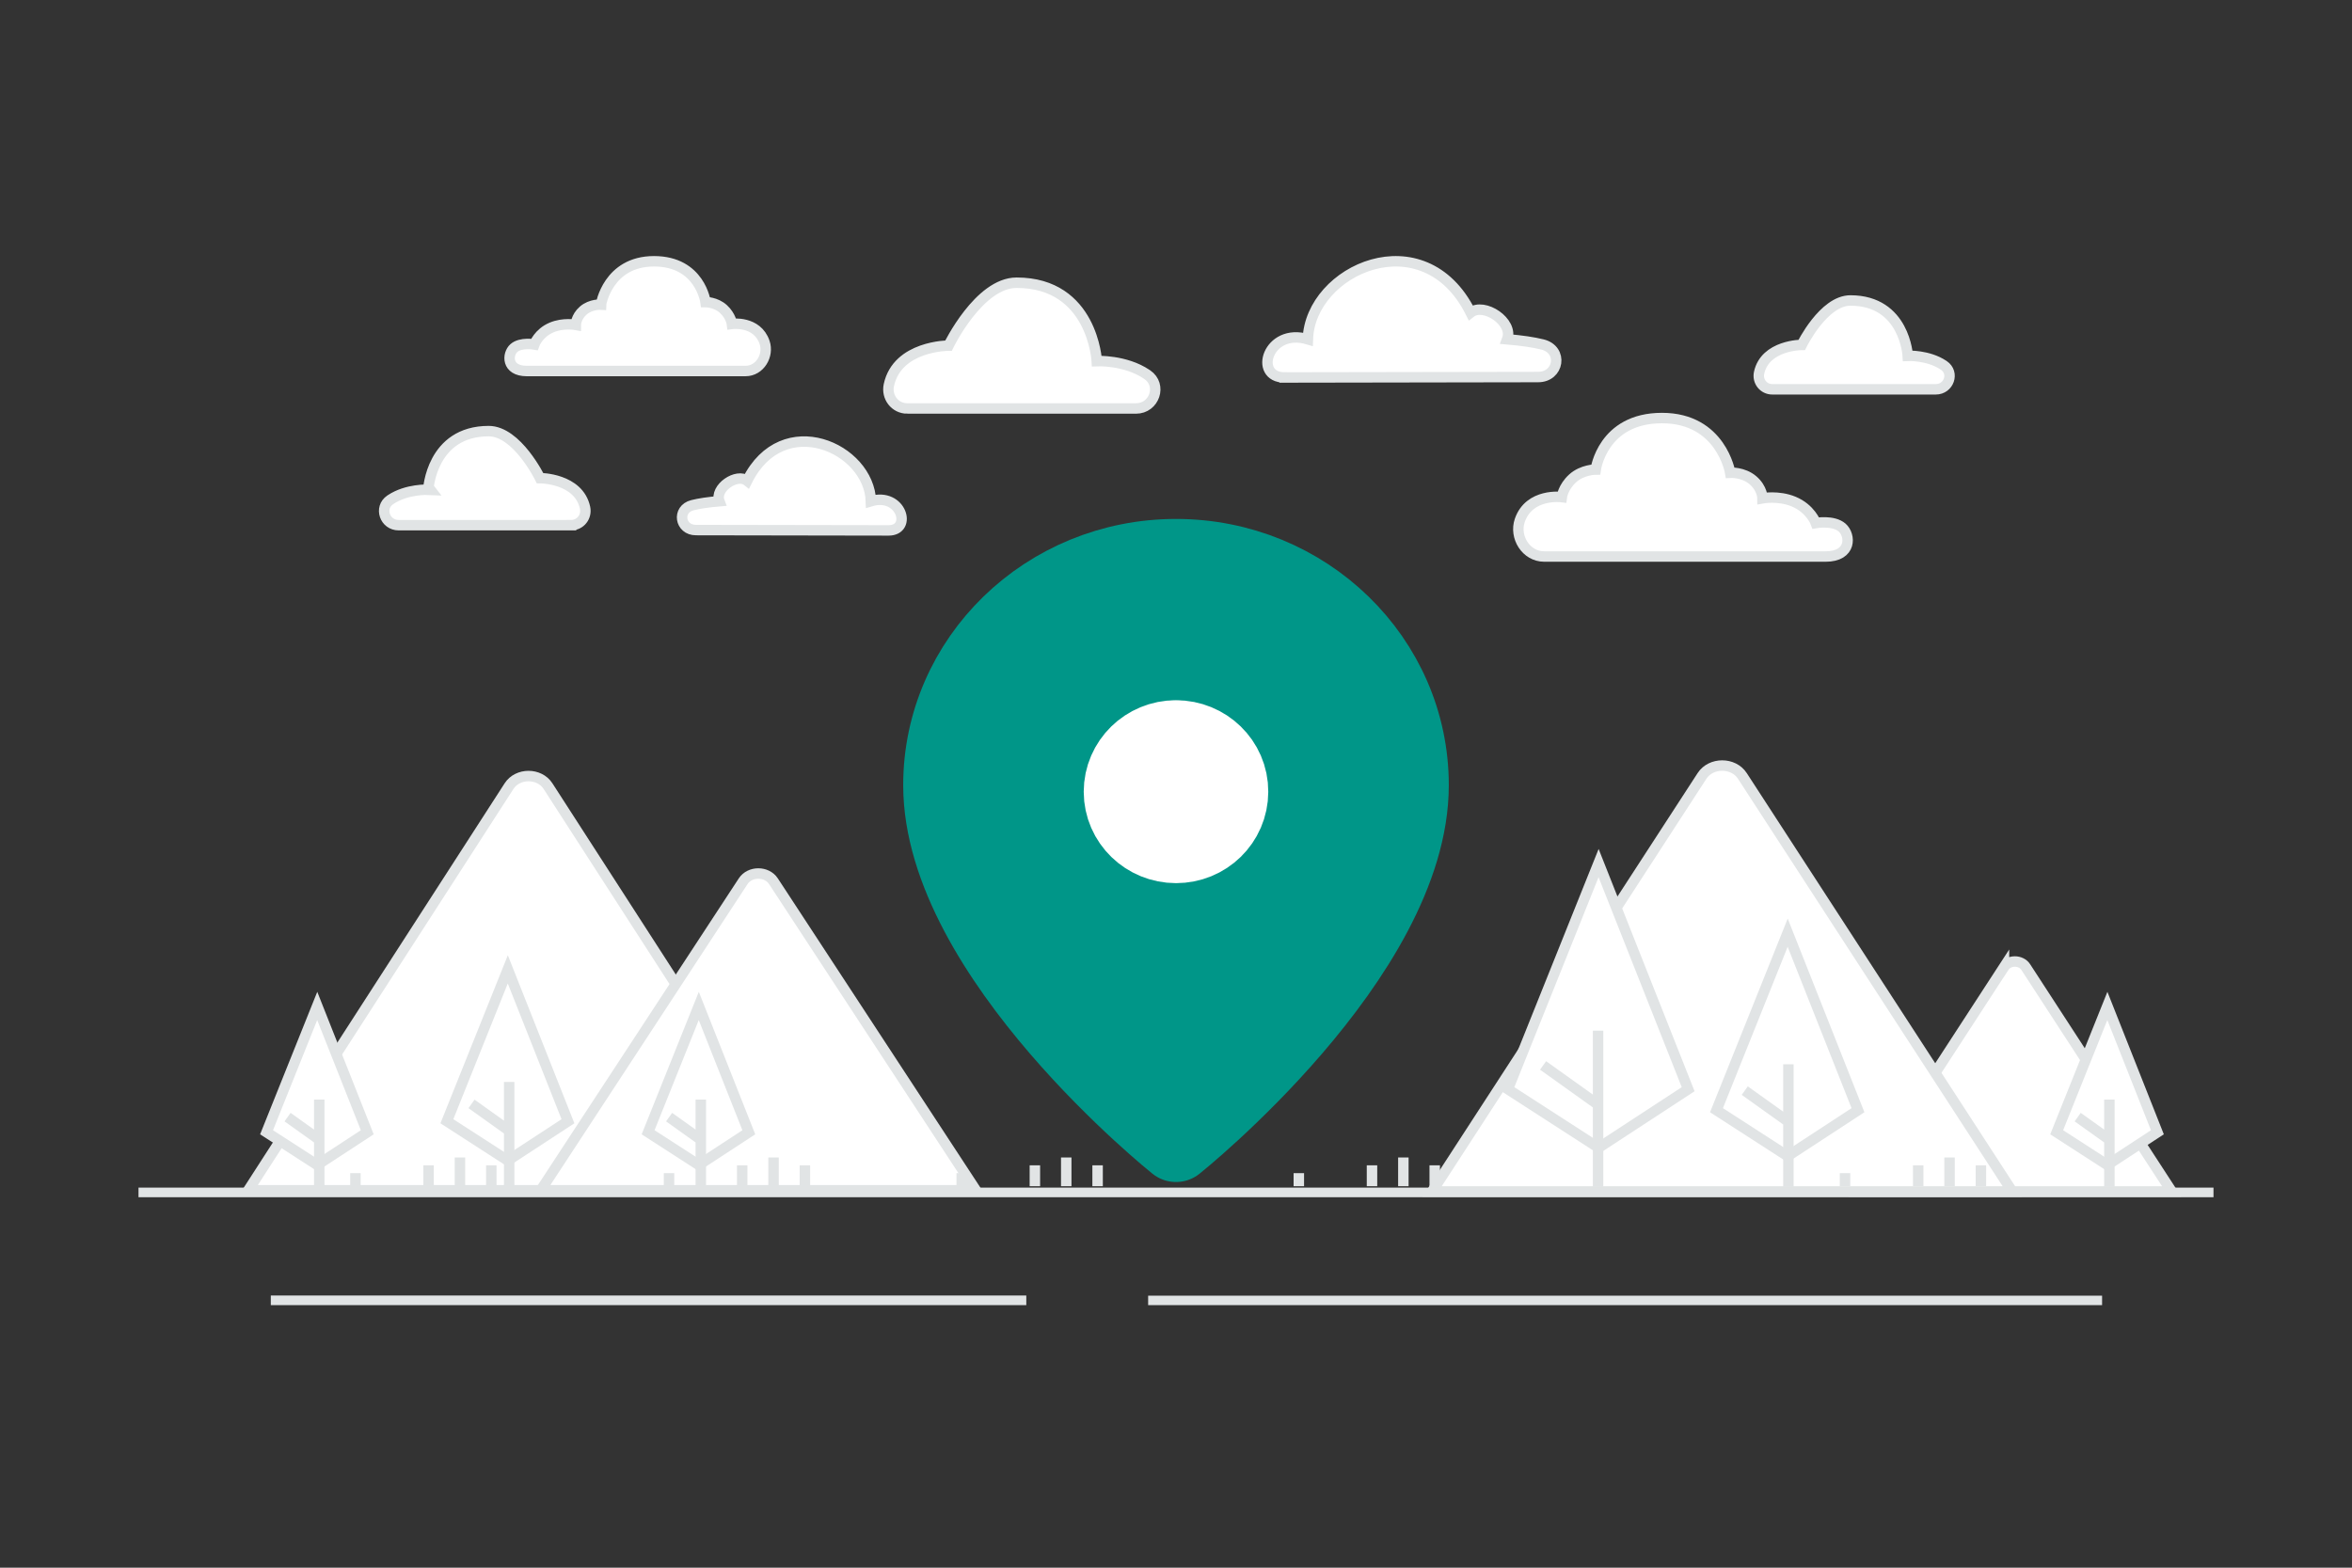 <svg width="900" height="600" viewBox="0 0 900 600" fill="none" xmlns="http://www.w3.org/2000/svg"><rect x="0" y="0" width="900" height="600" fill="#333333" stroke="none"/><path fill="transparent" d="M0 0h900v600H0z"/><path fill-rule="evenodd" clip-rule="evenodd" d="M766.83 370.138 711 456h120l-55.83-85.862c-1.853-2.851-6.487-2.851-8.34 0z" fill="#fff" stroke="#E1E4E5" stroke-width="4"/><path fill-rule="evenodd" clip-rule="evenodd" d="M651.285 296.96 548 456h222L666.715 296.96c-3.429-5.28-12.001-5.28-15.43 0z" fill="#fff" stroke="#E1E4E5" stroke-width="4"/><path d="m577 416.873 34.708 22.407 34.27-22.407-34.27-86.551L577 416.873z" fill="#fff" stroke="#E1E4E5" stroke-width="4"/><path stroke="#E1E4E5" stroke-width="4" d="M611.512 394.467v59.751m-21.048-46.441 21.534 15.383"/><path d="m656.819 424.905 27.244 17.588 26.9-17.588-26.9-67.939-27.244 67.939z" fill="#fff" stroke="#E1E4E5" stroke-width="4"/><path stroke="#E1E4E5" stroke-width="4" d="M684.339 407.316v46.902m-16.702-36.804 16.903 12.075"/><path stroke="#E1E4E5" stroke-width="3.68" d="M53 456.374h794"/><path stroke="#E1E4E5" stroke-width="3.683" d="M103.624 497.672h289.091"/><path stroke="#E1E4E5" stroke-width="3.618" d="M439.342 497.704h365.027"/><path fill-rule="evenodd" clip-rule="evenodd" d="M194.79 300.868 95 455.55h214.487l-99.79-154.682c-3.313-5.135-11.594-5.135-14.907 0z" fill="#fff" stroke="#E1E4E5" stroke-width="4"/><path fill-rule="evenodd" clip-rule="evenodd" d="M284.383 337.263 206.906 455.55h166.527l-77.477-118.287c-2.572-3.926-9.001-3.926-11.573 0z" fill="#fff" stroke="#E1E4E5" stroke-width="4"/><path d="m248 433.354 19.391 12.519 19.145-12.519L267.391 385 248 433.354z" fill="#fff" stroke="#E1E4E5" stroke-width="4"/><path stroke="#E1E4E5" stroke-width="4" d="M268.164 420.836v33.382m-12.129-26.664 12.03 8.594"/><path d="m787 433.354 19.391 12.519 19.145-12.519L806.391 385 787 433.354z" fill="#fff" stroke="#E1E4E5" stroke-width="4"/><path stroke="#E1E4E5" stroke-width="4" d="M807.164 420.836v33.382m-12.129-26.664 12.03 8.594"/><path d="m102 433.354 19.391 12.519 19.145-12.519L121.391 385 102 433.354z" fill="#fff" stroke="#E1E4E5" stroke-width="4"/><path stroke="#E1E4E5" stroke-width="4" d="M122.164 420.836v33.382m-12.129-26.664 12.03 8.594"/><path d="m171 429.135 23.313 15.05 23.018-15.05L194.313 371 171 429.135z" fill="#fff" stroke="#E1E4E5" stroke-width="4"/><path stroke="#E1E4E5" stroke-width="4" d="M194.837 414.084v40.134m-14.412-31.728 14.464 10.332"/><path fill-rule="evenodd" clip-rule="evenodd" d="M340.018 203c9.209 0 4.9-14.686-6.767-11.178-.646-20.392-33.695-35.312-47.361-7.809-3.864-3.074-12.54 2.734-10.619 7.809-4.291.368-7.668.867-10.295 1.528-6.065 1.527-4.865 9.581 1.387 9.525l73.655.125zm-121.5-2h-65.951c-5.339 0-7.642-6.702-3.271-9.677l.185-.125c6.222-4.146 14.388-3.769 14.388-3.769S165.036 165 187.006 165c10.863 0 19.641 18 19.641 18s14.777 0 17.222 11.309c.74 3.427-1.739 6.691-5.351 6.691zm372.422 12h107.613c10.101 0 9.638-8.221 6.338-11.085-3.382-2.936-10.064-1.745-10.064-1.745s-1.99-5.529-8.538-8.221c-5.792-2.381-11.86-1.248-11.86-1.248s0-3.795-3.709-6.938-8.653-2.838-8.653-2.838S658.667 160 635.951 160s-25.343 19.703-25.343 19.703-5.099 0-8.808 3.361c-3.709 3.36-4.172 7.178-4.172 7.178s-12.404-1.652-16.072 8.923C579.37 205.468 583.861 213 590.94 213zm-99.386-68.532c-12.113 0-6.446-19.208 8.9-14.62.85-26.67 44.321-46.184 62.297-10.212 5.082-4.022 16.495 3.574 13.968 10.212 5.645.481 10.086 1.134 13.542 1.999 7.978 1.997 6.399 12.531-1.825 12.457l-96.882.164zm-144.335 11.87h87.456c7.08 0 10.134-8.962 4.338-12.938-.081-.056-.163-.113-.245-.168-8.252-5.544-19.08-5.04-19.08-5.04s-1.547-29.99-30.682-29.99c-14.404 0-26.045 24.068-26.045 24.068s-19.595 0-22.838 15.122c-.981 4.581 2.306 8.946 7.096 8.946zM678.197 149h62.525c5.062 0 7.245-6.33 3.102-9.139l-.176-.118c-5.899-3.916-13.641-3.56-13.641-3.56S728.901 115 708.072 115c-10.298 0-18.621 17-18.621 17s-14.009 0-16.327 10.681c-.701 3.236 1.649 6.319 5.073 6.319zm-392.928-7H201.57c-7.857 0-7.496-6.514-4.93-8.784 2.631-2.327 7.828-1.383 7.828-1.383s1.547-4.382 6.64-6.515c4.505-1.887 9.225-.989 9.225-.989s0-3.007 2.884-5.498c2.885-2.491 6.731-2.249 6.731-2.249S232.592 100 250.26 100s19.711 15.614 19.711 15.614 3.967 0 6.851 2.663c2.885 2.663 3.245 5.688 3.245 5.688s9.647-1.309 12.5 7.072c1.701 4.994-1.793 10.963-7.298 10.963z" fill="#fff" stroke="#E1E4E5" stroke-width="4"/><path fill-rule="evenodd" clip-rule="evenodd" d="M450 438s-90-71.865-90-137.497C360 252.172 400.298 213 450 213c49.703 0 90 39.172 90 87.503C540 366.135 450 438 450 438z" fill="#009688" stroke="#009688" stroke-width="28.772" stroke-linecap="round" stroke-linejoin="round"/><path d="M449.981 292.455c-6.004 0-10.83 4.75-10.83 10.564s4.864 10.526 10.868 10.526c6.004 0 10.83-4.712 10.83-10.564.038-5.776-4.826-10.526-10.868-10.526" stroke="#fff" stroke-width="48.925" stroke-linecap="round" stroke-linejoin="round"/><path fill-rule="evenodd" clip-rule="evenodd" d="M537 454v-11 11z" fill="#fff"/><path d="M537 454v-11" stroke="#E1E4E5" stroke-width="4"/><path fill-rule="evenodd" clip-rule="evenodd" d="M525 454v-8 8z" fill="#fff"/><path d="M525 454v-8" stroke="#E1E4E5" stroke-width="4"/><path fill-rule="evenodd" clip-rule="evenodd" d="M497 454v-5 5z" fill="#fff"/><path d="M497 454v-5" stroke="#E1E4E5" stroke-width="4"/><path fill-rule="evenodd" clip-rule="evenodd" d="M549 454v-8 8z" fill="#fff"/><path d="M549 454v-8" stroke="#E1E4E5" stroke-width="4"/><path fill-rule="evenodd" clip-rule="evenodd" d="M746 454v-11 11z" fill="#fff"/><path d="M746 454v-11" stroke="#E1E4E5" stroke-width="4"/><path fill-rule="evenodd" clip-rule="evenodd" d="M734 454v-8 8z" fill="#fff"/><path d="M734 454v-8" stroke="#E1E4E5" stroke-width="4"/><path fill-rule="evenodd" clip-rule="evenodd" d="M706 454v-5 5z" fill="#fff"/><path d="M706 454v-5" stroke="#E1E4E5" stroke-width="4"/><path fill-rule="evenodd" clip-rule="evenodd" d="M758 454v-8 8z" fill="#fff"/><path d="M758 454v-8" stroke="#E1E4E5" stroke-width="4"/><path fill-rule="evenodd" clip-rule="evenodd" d="M408 454v-11 11z" fill="#fff"/><path d="M408 454v-11" stroke="#E1E4E5" stroke-width="4"/><path fill-rule="evenodd" clip-rule="evenodd" d="M396 454v-8 8z" fill="#fff"/><path d="M396 454v-8" stroke="#E1E4E5" stroke-width="4"/><path fill-rule="evenodd" clip-rule="evenodd" d="M368 454v-5 5z" fill="#fff"/><path d="M368 454v-5" stroke="#E1E4E5" stroke-width="4"/><path fill-rule="evenodd" clip-rule="evenodd" d="M420 454v-8 8z" fill="#fff"/><path d="M420 454v-8" stroke="#E1E4E5" stroke-width="4"/><path fill-rule="evenodd" clip-rule="evenodd" d="M296 454v-11 11z" fill="#fff"/><path d="M296 454v-11" stroke="#E1E4E5" stroke-width="4"/><path fill-rule="evenodd" clip-rule="evenodd" d="M284 454v-8 8z" fill="#fff"/><path d="M284 454v-8" stroke="#E1E4E5" stroke-width="4"/><path fill-rule="evenodd" clip-rule="evenodd" d="M256 454v-5 5z" fill="#fff"/><path d="M256 454v-5" stroke="#E1E4E5" stroke-width="4"/><path fill-rule="evenodd" clip-rule="evenodd" d="M308 454v-8 8z" fill="#fff"/><path d="M308 454v-8" stroke="#E1E4E5" stroke-width="4"/><path fill-rule="evenodd" clip-rule="evenodd" d="M176 454v-11 11z" fill="#fff"/><path d="M176 454v-11" stroke="#E1E4E5" stroke-width="4"/><path fill-rule="evenodd" clip-rule="evenodd" d="M164 454v-8 8z" fill="#fff"/><path d="M164 454v-8" stroke="#E1E4E5" stroke-width="4"/><path fill-rule="evenodd" clip-rule="evenodd" d="M136 454v-5 5z" fill="#fff"/><path d="M136 454v-5" stroke="#E1E4E5" stroke-width="4"/><path fill-rule="evenodd" clip-rule="evenodd" d="M188 454v-8 8z" fill="#fff"/><path d="M188 454v-8" stroke="#E1E4E5" stroke-width="4"/></svg>